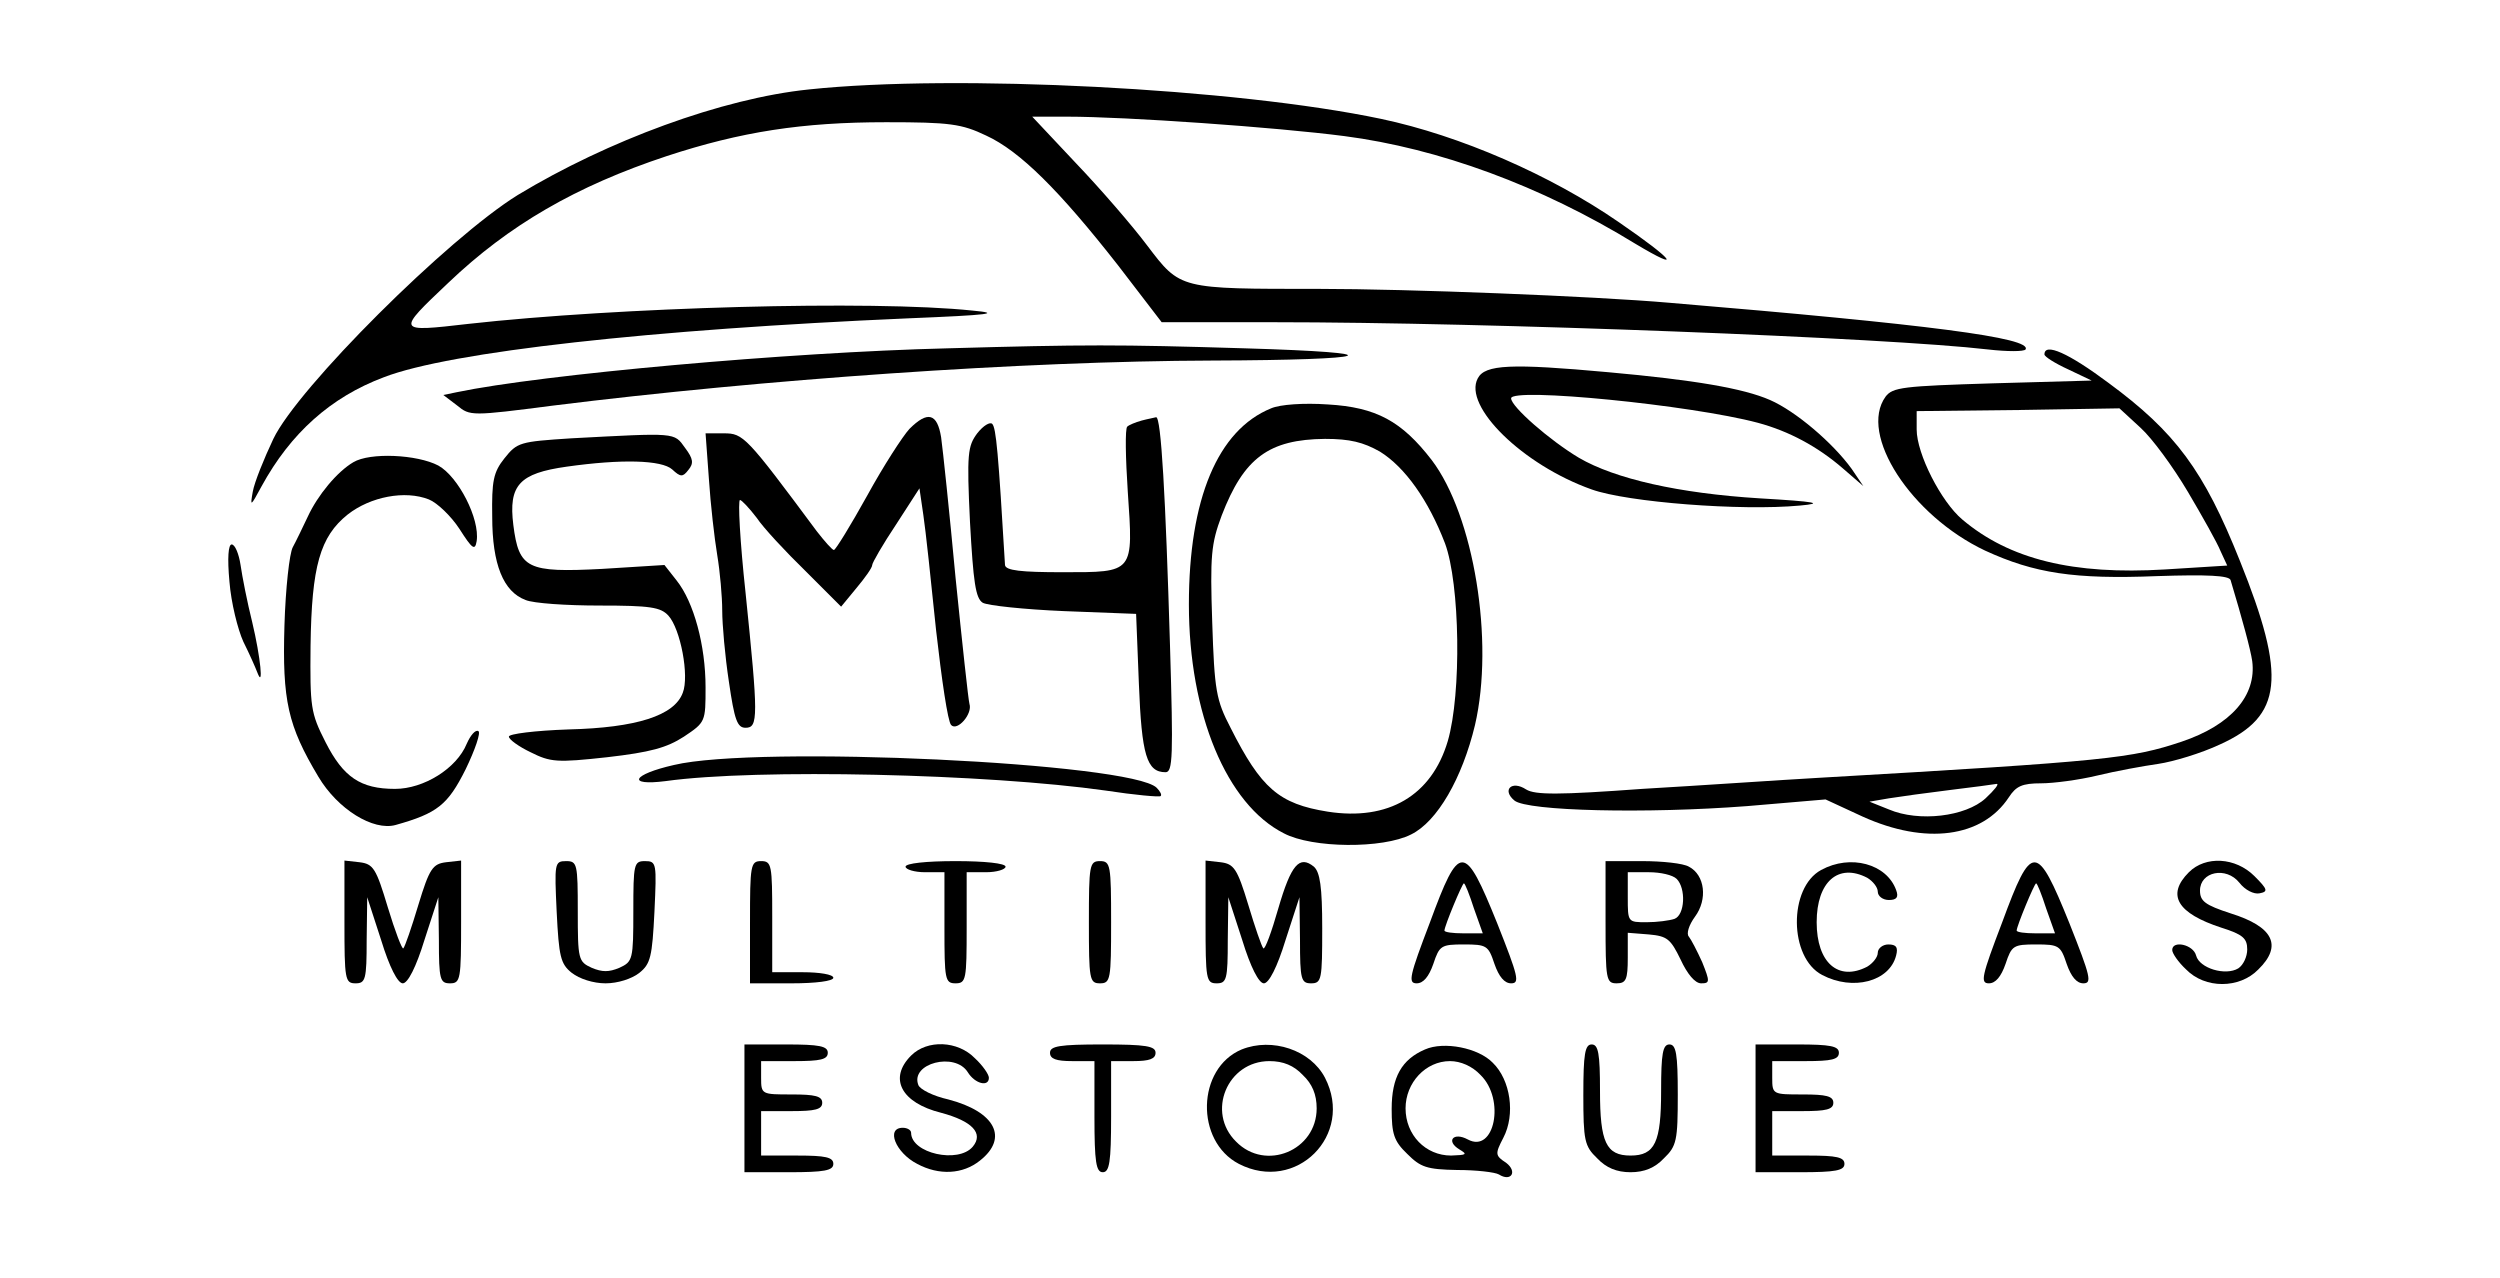 <?xml version="1.0" standalone="no"?>
<!DOCTYPE svg PUBLIC "-//W3C//DTD SVG 20010904//EN"
 "http://www.w3.org/TR/2001/REC-SVG-20010904/DTD/svg10.dtd">
<svg version="1.0" xmlns="http://www.w3.org/2000/svg"
 width="450pt" height="230pt" viewBox="0 0 450 230"
 preserveAspectRatio="xMidYMid meet">

<g transform="translate(0,230) scale(0.1,-0.1)"
fill="#000000" stroke="none">
<path d="M1456 2139 c-156 -16 -362 -92 -524 -190 -126 -78 -396 -347 -440
-439 -17 -36 -34 -78 -37 -95 -5 -28 -4 -27 16 10 52 95 124 160 220 196 119
46 482 86 944 106 148 6 169 9 115 14 -181 19 -638 6 -907 -24 -130 -15 -130
-15 -36 74 109 104 230 174 393 228 134 44 244 61 395 61 115 0 136 -3 180
-24 61 -28 132 -99 237 -233 l79 -103 202 0 c387 0 1105 -28 1285 -49 35 -4
65 -4 68 0 12 21 -175 45 -641 84 -138 12 -472 25 -631 25 -252 0 -249 -1
-309 78 -27 36 -85 103 -129 149 l-78 83 63 0 c105 0 376 -19 499 -35 169 -22
353 -89 524 -194 87 -52 69 -29 -30 39 -123 85 -286 156 -428 186 -261 55
-766 81 -1030 53z"/>
<path d="M1705 1673 c-286 -7 -730 -47 -883 -79 l-24 -5 25 -19 c23 -19 26
-19 173 0 377 47 844 80 1186 81 297 1 331 14 59 22 -230 7 -287 7 -536 0z"/>
<path d="M3680 1662 c0 -4 19 -16 43 -27 l42 -20 -178 -5 c-162 -5 -180 -7
-193 -24 -49 -68 46 -214 179 -277 89 -41 161 -52 310 -46 91 3 129 1 132 -7
21 -70 36 -125 39 -146 8 -62 -38 -115 -127 -145 -90 -30 -131 -35 -652 -65
-71 -4 -215 -14 -319 -20 -150 -11 -193 -11 -209 -1 -26 17 -44 -1 -21 -20 23
-19 237 -24 419 -10 l141 12 67 -31 c113 -51 215 -38 263 35 13 20 24 25 58
25 22 0 68 6 101 14 33 8 82 17 110 21 27 4 77 19 111 35 113 51 120 121 36
330 -65 163 -116 232 -237 321 -71 53 -115 73 -115 51z m258 -247 c26 -44 53
-92 59 -107 l12 -26 -112 -7 c-165 -10 -280 18 -365 90 -38 32 -82 118 -82
162 l0 33 183 2 182 3 38 -35 c21 -19 59 -71 85 -115z m-364 -552 c-36 -33
-120 -43 -174 -20 l-35 14 35 6 c19 3 69 10 110 15 41 5 79 10 84 11 5 0 -4
-11 -20 -26z"/>
<path d="M2660 1619 c-27 -50 81 -156 205 -200 64 -23 269 -39 375 -29 44 4
30 7 -73 13 -145 9 -260 35 -325 73 -52 31 -122 92 -122 107 0 20 324 -12 444
-44 56 -15 108 -43 153 -82 l37 -32 -21 31 c-34 47 -101 104 -147 124 -48 21
-136 36 -291 50 -175 16 -222 14 -235 -11z"/>
<path d="M2288 1565 c-96 -39 -148 -163 -148 -353 0 -197 68 -360 171 -412 51
-27 178 -28 229 -2 47 23 92 101 115 197 35 151 -2 377 -78 477 -54 70 -100
95 -187 100 -43 3 -86 0 -102 -7z m196 -78 c45 -28 87 -87 117 -165 27 -73 30
-270 5 -356 -29 -98 -107 -144 -216 -127 -88 14 -120 42 -175 151 -26 50 -29
67 -33 190 -4 120 -2 141 17 192 40 104 85 137 186 138 45 0 69 -6 99 -23z"/>
<path d="M1637 1528 c-12 -13 -47 -67 -76 -120 -30 -54 -57 -98 -60 -98 -3 0
-17 16 -31 34 -127 171 -132 176 -167 176 l-33 0 6 -82 c3 -46 10 -107 15
-137 5 -30 9 -75 9 -100 0 -25 5 -82 12 -128 10 -69 15 -83 30 -83 23 0 23 19
0 243 -10 92 -14 167 -10 167 3 0 17 -15 30 -32 12 -18 52 -61 88 -96 l64 -64
28 34 c15 18 28 36 28 41 0 4 19 37 43 73 l42 65 7 -48 c4 -26 14 -120 23
-208 10 -88 21 -164 27 -170 11 -12 39 20 33 38 -2 7 -13 109 -25 227 -11 118
-23 232 -26 253 -7 43 -24 48 -57 15z"/>
<path d="M2055 1543 c-11 -3 -23 -8 -26 -11 -4 -4 -3 -56 1 -117 10 -147 12
-145 -117 -145 -75 0 -103 3 -104 13 -12 202 -16 247 -23 254 -4 4 -16 -3 -27
-17 -17 -23 -19 -36 -13 -160 6 -108 10 -137 23 -145 9 -5 75 -12 146 -15
l130 -5 5 -126 c5 -128 14 -159 48 -159 13 0 14 28 8 228 -8 270 -16 412 -25
411 -3 -1 -15 -3 -26 -6z"/>
<path d="M1028 1511 c-92 -6 -97 -7 -120 -36 -20 -25 -23 -41 -22 -105 0 -86
20 -135 60 -150 14 -6 74 -10 133 -10 92 0 110 -3 124 -18 22 -24 38 -109 26
-139 -15 -41 -83 -63 -206 -66 -59 -2 -108 -8 -107 -13 0 -5 18 -18 39 -28 36
-18 47 -19 138 -9 78 9 107 17 138 37 39 26 39 27 39 89 0 75 -21 153 -52 192
l-22 28 -112 -7 c-135 -7 -150 0 -160 79 -9 72 11 93 96 105 99 14 171 12 190
-5 15 -14 19 -14 29 -1 10 12 9 20 -6 40 -20 28 -15 27 -205 17z"/>
<path d="M636 1468 c-29 -17 -64 -59 -82 -98 -9 -19 -21 -44 -27 -55 -6 -11
-13 -74 -15 -141 -4 -135 6 -180 61 -272 35 -59 99 -98 139 -87 75 21 94 36
126 100 17 35 28 67 23 69 -5 3 -14 -7 -21 -23 -18 -44 -77 -81 -129 -81 -62
0 -93 21 -125 84 -27 53 -28 63 -27 174 2 143 17 196 67 236 41 32 103 44 146
27 15 -6 40 -30 55 -53 23 -36 28 -40 31 -22 6 40 -33 116 -69 136 -38 20
-123 24 -153 6z"/>
<path d="M413 1253 c3 -38 15 -86 25 -108 11 -22 22 -47 25 -55 12 -32 6 27
-9 90 -9 36 -18 82 -21 103 -3 20 -10 37 -16 37 -6 0 -8 -24 -4 -67z"/>
<path d="M1213 923 c-75 -17 -86 -38 -15 -29 165 23 580 13 792 -17 52 -8 97
-12 99 -10 3 2 -1 9 -7 15 -45 45 -719 77 -869 41z"/>
<path d="M620 641 c0 -104 1 -111 20 -111 18 0 20 7 20 78 l1 77 25 -77 c15
-49 30 -78 39 -78 9 0 24 29 39 78 l25 77 1 -77 c0 -71 2 -78 20 -78 19 0 20
7 20 111 l0 110 -27 -3 c-24 -3 -30 -11 -50 -77 -12 -40 -24 -75 -27 -78 -2
-3 -15 31 -28 74 -21 70 -26 78 -51 81 l-27 3 0 -110z"/>
<path d="M1002 659 c4 -81 7 -94 27 -110 14 -11 39 -19 61 -19 22 0 47 8 61
19 20 16 23 29 27 110 4 87 4 91 -17 91 -20 0 -21 -5 -21 -90 0 -87 -1 -91
-25 -102 -19 -8 -31 -8 -50 0 -24 11 -25 15 -25 102 0 85 -1 90 -21 90 -21 0
-21 -4 -17 -91z"/>
<path d="M1350 640 l0 -110 75 0 c43 0 75 4 75 10 0 6 -25 10 -55 10 l-55 0 0
100 c0 93 -1 100 -20 100 -19 0 -20 -7 -20 -110z"/>
<path d="M1630 740 c0 -5 16 -10 35 -10 l35 0 0 -100 c0 -93 1 -100 20 -100
19 0 20 7 20 100 l0 100 35 0 c19 0 35 5 35 10 0 6 -37 10 -90 10 -53 0 -90
-4 -90 -10z"/>
<path d="M1960 640 c0 -103 1 -110 20 -110 19 0 20 7 20 110 0 103 -1 110 -20
110 -19 0 -20 -7 -20 -110z"/>
<path d="M2170 641 c0 -104 1 -111 20 -111 18 0 20 7 20 78 l1 77 25 -77 c15
-49 30 -78 39 -78 9 0 24 29 39 78 l25 77 1 -77 c0 -71 2 -78 20 -78 19 0 20
7 20 99 0 75 -4 101 -15 111 -26 21 -41 4 -64 -75 -12 -42 -24 -75 -27 -72 -3
3 -15 38 -27 78 -20 66 -26 74 -50 77 l-27 3 0 -110z"/>
<path d="M2574 640 c-37 -97 -40 -110 -24 -110 12 0 22 12 30 35 11 33 14 35
55 35 41 0 44 -2 55 -35 8 -23 18 -35 30 -35 16 0 13 12 -25 108 -59 146 -68
146 -121 2z m79 25 l16 -45 -35 0 c-19 0 -34 2 -34 5 0 8 32 85 35 85 2 0 10
-20 18 -45z"/>
<path d="M2890 640 c0 -103 1 -110 20 -110 17 0 20 7 20 46 l0 45 38 -3 c33
-3 39 -8 57 -45 12 -26 26 -43 37 -43 16 0 16 3 2 38 -9 20 -20 41 -24 46 -5
5 0 21 11 36 23 31 18 75 -11 90 -10 6 -48 10 -84 10 l-66 0 0 -110z m128 78
c17 -17 15 -65 -4 -72 -9 -3 -31 -6 -50 -6 -34 0 -34 0 -34 45 l0 45 38 0 c21
0 43 -5 50 -12z"/>
<path d="M3278 734 c-59 -32 -58 -158 2 -189 55 -29 121 -12 133 35 4 15 0 20
-14 20 -10 0 -19 -7 -19 -15 0 -8 -9 -19 -19 -25 -52 -27 -91 7 -91 80 0 73
39 107 91 80 10 -6 19 -17 19 -25 0 -8 9 -15 20 -15 14 0 18 5 13 18 -17 47
-82 65 -135 36z"/>
<path d="M3604 640 c-37 -97 -40 -110 -24 -110 12 0 22 12 30 35 11 33 14 35
55 35 41 0 44 -2 55 -35 8 -23 18 -35 30 -35 16 0 13 12 -25 108 -59 146 -68
146 -121 2z m79 25 l16 -45 -35 0 c-19 0 -34 2 -34 5 0 8 32 85 35 85 2 0 10
-20 18 -45z"/>
<path d="M3940 730 c-41 -41 -21 -74 59 -100 38 -12 46 -19 46 -39 0 -13 -7
-28 -16 -34 -23 -14 -70 0 -76 23 -5 20 -43 28 -43 10 0 -6 11 -22 25 -35 34
-35 96 -35 130 0 44 43 27 77 -50 101 -46 15 -55 22 -55 41 0 34 47 44 71 14
10 -13 26 -21 36 -19 16 3 15 7 -9 31 -34 34 -88 37 -118 7z"/>
<path d="M1340 305 l0 -115 80 0 c64 0 80 3 80 15 0 12 -14 15 -65 15 l-65 0
0 40 0 40 55 0 c42 0 55 3 55 15 0 12 -13 15 -55 15 -54 0 -55 0 -55 30 l0 30
60 0 c47 0 60 3 60 15 0 12 -15 15 -75 15 l-75 0 0 -115z"/>
<path d="M1640 400 c-41 -41 -18 -85 54 -103 56 -15 77 -37 57 -61 -26 -31
-111 -12 -111 25 0 5 -7 9 -15 9 -31 0 -13 -45 26 -65 39 -21 82 -19 113 6 52
41 27 88 -57 110 -27 6 -51 18 -54 26 -15 39 66 60 89 23 13 -21 38 -27 38
-10 0 6 -11 22 -25 35 -31 32 -86 34 -115 5z"/>
<path d="M1890 405 c0 -11 11 -15 40 -15 l40 0 0 -100 c0 -82 3 -100 15 -100
12 0 15 18 15 100 l0 100 40 0 c29 0 40 4 40 15 0 12 -17 15 -95 15 -78 0 -95
-3 -95 -15z"/>
<path d="M2235 411 c-81 -34 -84 -165 -5 -206 103 -53 208 52 155 155 -26 50
-95 73 -150 51z m110 -46 c17 -16 25 -35 25 -60 0 -76 -92 -114 -145 -60 -54
53 -16 145 60 145 25 0 44 -8 60 -25z"/>
<path d="M2565 411 c-42 -18 -60 -50 -60 -107 0 -45 4 -58 28 -81 24 -24 35
-28 90 -29 35 0 68 -4 75 -8 22 -14 34 5 13 21 -20 13 -20 16 -5 45 22 42 13
104 -19 135 -26 27 -88 39 -122 24z m100 -46 c45 -44 25 -142 -23 -116 -26 14
-40 -3 -15 -18 15 -9 13 -10 -15 -11 -46 0 -82 37 -82 85 0 46 36 85 80 85 19
0 40 -9 55 -25z"/>
<path d="M2850 330 c0 -83 2 -93 25 -115 16 -17 35 -25 60 -25 25 0 44 8 60
25 23 22 25 32 25 115 0 73 -3 90 -15 90 -12 0 -15 -16 -15 -84 0 -92 -11
-116 -55 -116 -44 0 -55 24 -55 116 0 68 -3 84 -15 84 -12 0 -15 -17 -15 -90z"/>
<path d="M3160 305 l0 -115 80 0 c64 0 80 3 80 15 0 12 -14 15 -65 15 l-65 0
0 40 0 40 55 0 c42 0 55 3 55 15 0 12 -13 15 -55 15 -54 0 -55 0 -55 30 l0 30
60 0 c47 0 60 3 60 15 0 12 -15 15 -75 15 l-75 0 0 -115z"/>
</g>
</svg>
